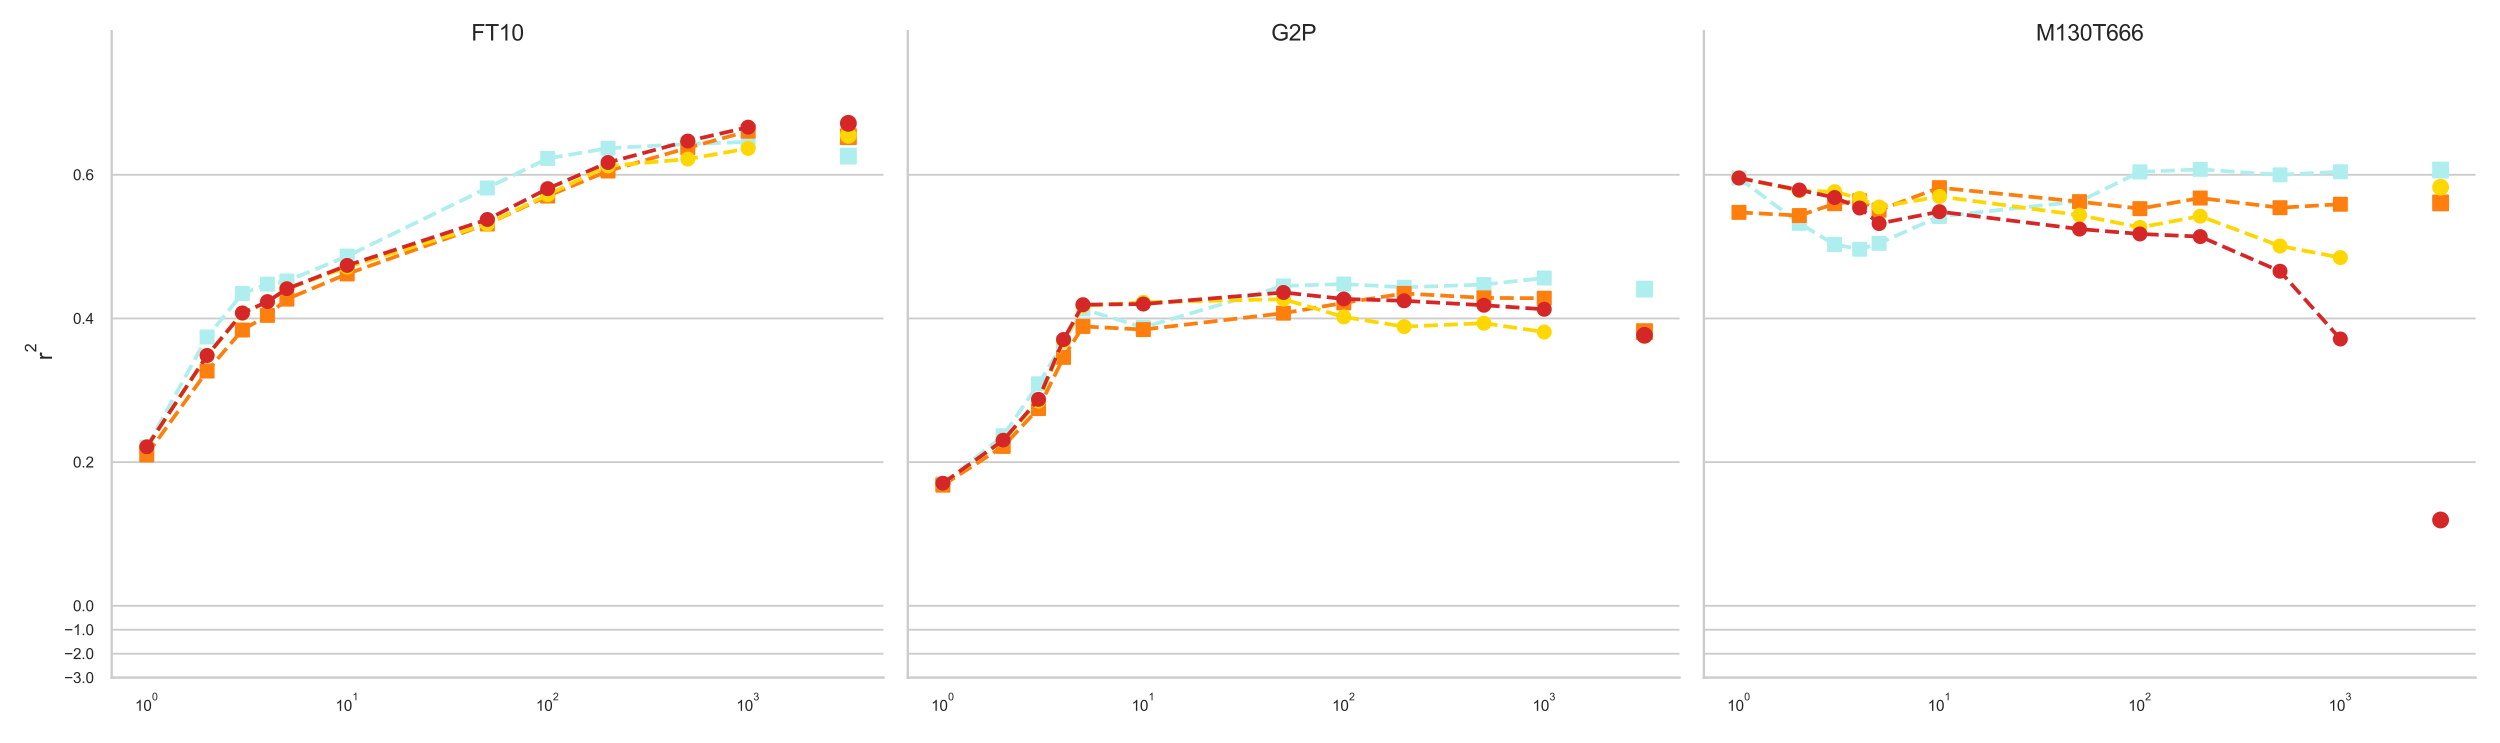 <?xml version="1.0" encoding="utf-8" standalone="no"?>
<!DOCTYPE svg PUBLIC "-//W3C//DTD SVG 1.1//EN"
  "http://www.w3.org/Graphics/SVG/1.1/DTD/svg11.dtd">
<svg xmlns:xlink="http://www.w3.org/1999/xlink" width="1332pt" height="396pt" viewBox="0 0 1332 396" xmlns="http://www.w3.org/2000/svg" version="1.1">
 <defs>
  <style type="text/css">*{stroke-linejoin: round; stroke-linecap: butt}</style>
 </defs>
 <g id="figure_1">
  <g id="patch_1">
   <path d="M 0 396 
L 1332 396 
L 1332 0 
L 0 0 
z
" style="fill: #ffffff"/>
  </g>
  <g id="axes_1">
   <g id="patch_2">
    <path d="M 59.501 361.053 
L 470.707 361.053 
L 470.707 16.6 
L 59.501 16.6 
z
" style="fill: #ffffff"/>
   </g>
   <g id="matplotlib.axis_1">
    <g id="xtick_1">
     <g id="text_1">
      <!-- $\mathdefault{10^{0}}$ -->
      <g style="fill: #262626" transform="translate(71.912 378.803) scale(0.08 -0.08)">
       <defs>
        <path id="ArialMT-31" d="M 2384 0 
L 1822 0 
L 1822 3584 
Q 1619 3391 1289 3197 
Q 959 3003 697 2906 
L 697 3450 
Q 1169 3672 1522 3987 
Q 1875 4303 2022 4600 
L 2384 4600 
L 2384 0 
z
" transform="scale(0.016)"/>
        <path id="ArialMT-30" d="M 266 2259 
Q 266 3072 433 3567 
Q 600 4063 929 4331 
Q 1259 4600 1759 4600 
Q 2128 4600 2406 4451 
Q 2684 4303 2865 4023 
Q 3047 3744 3150 3342 
Q 3253 2941 3253 2259 
Q 3253 1453 3087 958 
Q 2922 463 2592 192 
Q 2263 -78 1759 -78 
Q 1097 -78 719 397 
Q 266 969 266 2259 
z
M 844 2259 
Q 844 1131 1108 757 
Q 1372 384 1759 384 
Q 2147 384 2411 759 
Q 2675 1134 2675 2259 
Q 2675 3391 2411 3762 
Q 2147 4134 1753 4134 
Q 1366 4134 1134 3806 
Q 844 3388 844 2259 
z
" transform="scale(0.016)"/>
       </defs>
       <use xlink:href="#ArialMT-31" transform="translate(0 0.994)"/>
       <use xlink:href="#ArialMT-30" transform="translate(55.615 0.994)"/>
       <use xlink:href="#ArialMT-30" transform="translate(112.973 70.688) scale(0.7)"/>
      </g>
     </g>
    </g>
    <g id="xtick_2">
     <g id="text_2">
      <!-- $\mathdefault{10^{1}}$ -->
      <g style="fill: #262626" transform="translate(178.719 378.803) scale(0.08 -0.08)">
       <use xlink:href="#ArialMT-31" transform="translate(0 0.994)"/>
       <use xlink:href="#ArialMT-30" transform="translate(55.615 0.994)"/>
       <use xlink:href="#ArialMT-31" transform="translate(112.973 70.688) scale(0.7)"/>
      </g>
     </g>
    </g>
    <g id="xtick_3">
     <g id="text_3">
      <!-- $\mathdefault{10^{2}}$ -->
      <g style="fill: #262626" transform="translate(285.526 378.803) scale(0.08 -0.08)">
       <defs>
        <path id="ArialMT-32" d="M 3222 541 
L 3222 0 
L 194 0 
Q 188 203 259 391 
Q 375 700 629 1000 
Q 884 1300 1366 1694 
Q 2113 2306 2375 2664 
Q 2638 3022 2638 3341 
Q 2638 3675 2398 3904 
Q 2159 4134 1775 4134 
Q 1369 4134 1125 3890 
Q 881 3647 878 3216 
L 300 3275 
Q 359 3922 746 4261 
Q 1134 4600 1788 4600 
Q 2447 4600 2831 4234 
Q 3216 3869 3216 3328 
Q 3216 3053 3103 2787 
Q 2991 2522 2730 2228 
Q 2469 1934 1863 1422 
Q 1356 997 1212 845 
Q 1069 694 975 541 
L 3222 541 
z
" transform="scale(0.016)"/>
       </defs>
       <use xlink:href="#ArialMT-31" transform="translate(0 0.994)"/>
       <use xlink:href="#ArialMT-30" transform="translate(55.615 0.994)"/>
       <use xlink:href="#ArialMT-32" transform="translate(112.973 70.688) scale(0.7)"/>
      </g>
     </g>
    </g>
    <g id="xtick_4">
     <g id="text_4">
      <!-- $\mathdefault{10^{3}}$ -->
      <g style="fill: #262626" transform="translate(392.333 378.803) scale(0.08 -0.08)">
       <defs>
        <path id="ArialMT-33" d="M 269 1209 
L 831 1284 
Q 928 806 1161 595 
Q 1394 384 1728 384 
Q 2125 384 2398 659 
Q 2672 934 2672 1341 
Q 2672 1728 2419 1979 
Q 2166 2231 1775 2231 
Q 1616 2231 1378 2169 
L 1441 2663 
Q 1497 2656 1531 2656 
Q 1891 2656 2178 2843 
Q 2466 3031 2466 3422 
Q 2466 3731 2256 3934 
Q 2047 4138 1716 4138 
Q 1388 4138 1169 3931 
Q 950 3725 888 3313 
L 325 3413 
Q 428 3978 793 4289 
Q 1159 4600 1703 4600 
Q 2078 4600 2393 4439 
Q 2709 4278 2876 4000 
Q 3044 3722 3044 3409 
Q 3044 3113 2884 2869 
Q 2725 2625 2413 2481 
Q 2819 2388 3044 2092 
Q 3269 1797 3269 1353 
Q 3269 753 2831 336 
Q 2394 -81 1725 -81 
Q 1122 -81 723 278 
Q 325 638 269 1209 
z
" transform="scale(0.016)"/>
       </defs>
       <use xlink:href="#ArialMT-31" transform="translate(0 0.994)"/>
       <use xlink:href="#ArialMT-30" transform="translate(55.615 0.994)"/>
       <use xlink:href="#ArialMT-33" transform="translate(112.973 70.688) scale(0.7)"/>
      </g>
     </g>
    </g>
    <g id="xtick_5"/>
    <g id="xtick_6"/>
    <g id="xtick_7"/>
    <g id="xtick_8"/>
    <g id="xtick_9"/>
    <g id="xtick_10"/>
    <g id="xtick_11"/>
    <g id="xtick_12"/>
    <g id="xtick_13"/>
    <g id="xtick_14"/>
    <g id="xtick_15"/>
    <g id="xtick_16"/>
    <g id="xtick_17"/>
    <g id="xtick_18"/>
    <g id="xtick_19"/>
    <g id="xtick_20"/>
    <g id="xtick_21"/>
    <g id="xtick_22"/>
    <g id="xtick_23"/>
    <g id="xtick_24"/>
    <g id="xtick_25"/>
    <g id="xtick_26"/>
    <g id="xtick_27"/>
    <g id="xtick_28"/>
    <g id="xtick_29"/>
    <g id="xtick_30"/>
    <g id="xtick_31"/>
    <g id="xtick_32"/>
    <g id="xtick_33"/>
    <g id="xtick_34"/>
   </g>
   <g id="matplotlib.axis_2">
    <g id="ytick_1">
     <g id="line2d_1">
      <path d="M 59.501 361.053 
L 470.707 361.053 
" clip-path="url(#p02c027c8d3)" style="fill: none; stroke: #cccccc; stroke-linecap: round"/>
     </g>
     <g id="text_5">
      <!-- −3.0 -->
      <g style="fill: #262626" transform="translate(34.209 363.916) scale(0.08 -0.08)">
       <defs>
        <path id="ArialMT-2212" d="M 3381 1997 
L 356 1997 
L 356 2522 
L 3381 2522 
L 3381 1997 
z
" transform="scale(0.016)"/>
        <path id="ArialMT-2e" d="M 581 0 
L 581 641 
L 1222 641 
L 1222 0 
L 581 0 
z
" transform="scale(0.016)"/>
       </defs>
       <use xlink:href="#ArialMT-2212"/>
       <use xlink:href="#ArialMT-33" x="58.398"/>
       <use xlink:href="#ArialMT-2e" x="114.014"/>
       <use xlink:href="#ArialMT-30" x="141.797"/>
      </g>
     </g>
    </g>
    <g id="ytick_2">
     <g id="line2d_2">
      <path d="M 59.501 348.295 
L 470.707 348.295 
" clip-path="url(#p02c027c8d3)" style="fill: none; stroke: #cccccc; stroke-linecap: round"/>
     </g>
     <g id="text_6">
      <!-- −2.0 -->
      <g style="fill: #262626" transform="translate(34.209 351.158) scale(0.08 -0.08)">
       <use xlink:href="#ArialMT-2212"/>
       <use xlink:href="#ArialMT-32" x="58.398"/>
       <use xlink:href="#ArialMT-2e" x="114.014"/>
       <use xlink:href="#ArialMT-30" x="141.797"/>
      </g>
     </g>
    </g>
    <g id="ytick_3">
     <g id="line2d_3">
      <path d="M 59.501 335.538 
L 470.707 335.538 
" clip-path="url(#p02c027c8d3)" style="fill: none; stroke: #cccccc; stroke-linecap: round"/>
     </g>
     <g id="text_7">
      <!-- −1.0 -->
      <g style="fill: #262626" transform="translate(34.209 338.401) scale(0.08 -0.08)">
       <use xlink:href="#ArialMT-2212"/>
       <use xlink:href="#ArialMT-31" x="58.398"/>
       <use xlink:href="#ArialMT-2e" x="114.014"/>
       <use xlink:href="#ArialMT-30" x="141.797"/>
      </g>
     </g>
    </g>
    <g id="ytick_4">
     <g id="line2d_4">
      <path d="M 59.501 322.78 
L 470.707 322.78 
" clip-path="url(#p02c027c8d3)" style="fill: none; stroke: #cccccc; stroke-linecap: round"/>
     </g>
     <g id="text_8">
      <!-- 0.0 -->
      <g style="fill: #262626" transform="translate(38.881 325.643) scale(0.08 -0.08)">
       <use xlink:href="#ArialMT-30"/>
       <use xlink:href="#ArialMT-2e" x="55.615"/>
       <use xlink:href="#ArialMT-30" x="83.398"/>
      </g>
     </g>
    </g>
    <g id="ytick_5">
     <g id="line2d_5">
      <path d="M 59.501 246.235 
L 470.707 246.235 
" clip-path="url(#p02c027c8d3)" style="fill: none; stroke: #cccccc; stroke-linecap: round"/>
     </g>
     <g id="text_9">
      <!-- 0.2 -->
      <g style="fill: #262626" transform="translate(38.881 249.098) scale(0.08 -0.08)">
       <use xlink:href="#ArialMT-30"/>
       <use xlink:href="#ArialMT-2e" x="55.615"/>
       <use xlink:href="#ArialMT-32" x="83.398"/>
      </g>
     </g>
    </g>
    <g id="ytick_6">
     <g id="line2d_6">
      <path d="M 59.501 169.69 
L 470.707 169.69 
" clip-path="url(#p02c027c8d3)" style="fill: none; stroke: #cccccc; stroke-linecap: round"/>
     </g>
     <g id="text_10">
      <!-- 0.4 -->
      <g style="fill: #262626" transform="translate(38.881 172.553) scale(0.08 -0.08)">
       <defs>
        <path id="ArialMT-34" d="M 2069 0 
L 2069 1097 
L 81 1097 
L 81 1613 
L 2172 4581 
L 2631 4581 
L 2631 1613 
L 3250 1613 
L 3250 1097 
L 2631 1097 
L 2631 0 
L 2069 0 
z
M 2069 1613 
L 2069 3678 
L 634 1613 
L 2069 1613 
z
" transform="scale(0.016)"/>
       </defs>
       <use xlink:href="#ArialMT-30"/>
       <use xlink:href="#ArialMT-2e" x="55.615"/>
       <use xlink:href="#ArialMT-34" x="83.398"/>
      </g>
     </g>
    </g>
    <g id="ytick_7">
     <g id="line2d_7">
      <path d="M 59.501 93.145 
L 470.707 93.145 
" clip-path="url(#p02c027c8d3)" style="fill: none; stroke: #cccccc; stroke-linecap: round"/>
     </g>
     <g id="text_11">
      <!-- 0.6 -->
      <g style="fill: #262626" transform="translate(38.881 96.008) scale(0.08 -0.08)">
       <defs>
        <path id="ArialMT-36" d="M 3184 3459 
L 2625 3416 
Q 2550 3747 2413 3897 
Q 2184 4138 1850 4138 
Q 1581 4138 1378 3988 
Q 1113 3794 959 3422 
Q 806 3050 800 2363 
Q 1003 2672 1297 2822 
Q 1591 2972 1913 2972 
Q 2475 2972 2870 2558 
Q 3266 2144 3266 1488 
Q 3266 1056 3080 686 
Q 2894 316 2569 119 
Q 2244 -78 1831 -78 
Q 1128 -78 684 439 
Q 241 956 241 2144 
Q 241 3472 731 4075 
Q 1159 4600 1884 4600 
Q 2425 4600 2770 4297 
Q 3116 3994 3184 3459 
z
M 888 1484 
Q 888 1194 1011 928 
Q 1134 663 1356 523 
Q 1578 384 1822 384 
Q 2178 384 2434 671 
Q 2691 959 2691 1453 
Q 2691 1928 2437 2201 
Q 2184 2475 1800 2475 
Q 1419 2475 1153 2201 
Q 888 1928 888 1484 
z
" transform="scale(0.016)"/>
       </defs>
       <use xlink:href="#ArialMT-30"/>
       <use xlink:href="#ArialMT-2e" x="55.615"/>
       <use xlink:href="#ArialMT-36" x="83.398"/>
      </g>
     </g>
    </g>
    <g id="text_12">
     <!--  $\mathregular{r^{2}}$ -->
     <g style="fill: #262626" transform="translate(27.824 195.246) rotate(-90) scale(0.12 -0.12)">
      <defs>
       <path id="ArialMT-20" transform="scale(0.016)"/>
       <path id="ArialMT-72" d="M 416 0 
L 416 3319 
L 922 3319 
L 922 2816 
Q 1116 3169 1280 3281 
Q 1444 3394 1641 3394 
Q 1925 3394 2219 3213 
L 2025 2691 
Q 1819 2813 1613 2813 
Q 1428 2813 1281 2702 
Q 1134 2591 1072 2394 
Q 978 2094 978 1738 
L 978 0 
L 416 0 
z
" transform="scale(0.016)"/>
      </defs>
      <use xlink:href="#ArialMT-20" transform="translate(0 0.994)"/>
      <use xlink:href="#ArialMT-72" transform="translate(27.783 0.994)"/>
      <use xlink:href="#ArialMT-32" transform="translate(62.826 70.688) scale(0.7)"/>
     </g>
    </g>
   </g>
   <g id="patch_3">
    <path d="M 59.501 361.053 
L 59.501 16.6 
" style="fill: none; stroke: #cccccc; stroke-width: 1.25; stroke-linejoin: miter; stroke-linecap: square"/>
   </g>
   <g id="patch_4">
    <path d="M 59.501 361.053 
L 470.707 361.053 
" style="fill: none; stroke: #cccccc; stroke-width: 1.25; stroke-linejoin: miter; stroke-linecap: square"/>
   </g>
   <g id="text_13">
    <!-- FT10 -->
    <g style="fill: #262626" transform="translate(251.102 21.6) scale(0.12 -0.12)">
     <defs>
      <path id="ArialMT-46" d="M 525 0 
L 525 4581 
L 3616 4581 
L 3616 4041 
L 1131 4041 
L 1131 2622 
L 3281 2622 
L 3281 2081 
L 1131 2081 
L 1131 0 
L 525 0 
z
" transform="scale(0.016)"/>
      <path id="ArialMT-54" d="M 1659 0 
L 1659 4041 
L 150 4041 
L 150 4581 
L 3781 4581 
L 3781 4041 
L 2266 4041 
L 2266 0 
L 1659 0 
z
" transform="scale(0.016)"/>
     </defs>
     <use xlink:href="#ArialMT-46"/>
     <use xlink:href="#ArialMT-54" x="61.084"/>
     <use xlink:href="#ArialMT-31" x="122.168"/>
     <use xlink:href="#ArialMT-30" x="177.783"/>
    </g>
   </g>
   <g id="line2d_8">
    <path d="M 452.016 83.193 
" clip-path="url(#p02c027c8d3)" style="fill: none; stroke-dasharray: 5.55,2.4; stroke-dashoffset: 0; stroke: #afeeee; stroke-width: 1.5"/>
    <defs>
     <path id="m69b8cddd29" d="M -4 4 
L 4 4 
L 4 -4 
L -4 -4 
z
" style="stroke: #afeeee; stroke-linejoin: miter"/>
    </defs>
    <g clip-path="url(#p02c027c8d3)">
     <use xlink:href="#m69b8cddd29" x="452.016" y="83.193" style="fill: #afeeee; stroke: #afeeee; stroke-linejoin: miter"/>
    </g>
   </g>
   <g id="line2d_9">
    <path d="M 78.192 238.178 
L 110.344 179.543 
L 129.152 156.378 
L 142.497 151.413 
L 152.847 149.736 
L 184.999 136.459 
L 259.654 100.146 
L 291.806 84.421 
L 323.958 78.966 
L 366.461 76.71 
L 398.613 75.602 
" clip-path="url(#p02c027c8d3)" style="fill: none; stroke-dasharray: 7.4,3.2; stroke-dashoffset: 0; stroke: #afeeee; stroke-width: 2"/>
    <defs>
     <path id="mf228b3ba5b" d="M -3.5 3.5 
L 3.5 3.5 
L 3.5 -3.5 
L -3.5 -3.5 
z
" style="stroke: #afeeee; stroke-linejoin: miter"/>
    </defs>
    <g clip-path="url(#p02c027c8d3)">
     <use xlink:href="#mf228b3ba5b" x="78.192" y="238.178" style="fill: #afeeee; stroke: #afeeee; stroke-linejoin: miter"/>
     <use xlink:href="#mf228b3ba5b" x="110.344" y="179.543" style="fill: #afeeee; stroke: #afeeee; stroke-linejoin: miter"/>
     <use xlink:href="#mf228b3ba5b" x="129.152" y="156.378" style="fill: #afeeee; stroke: #afeeee; stroke-linejoin: miter"/>
     <use xlink:href="#mf228b3ba5b" x="142.497" y="151.413" style="fill: #afeeee; stroke: #afeeee; stroke-linejoin: miter"/>
     <use xlink:href="#mf228b3ba5b" x="152.847" y="149.736" style="fill: #afeeee; stroke: #afeeee; stroke-linejoin: miter"/>
     <use xlink:href="#mf228b3ba5b" x="184.999" y="136.459" style="fill: #afeeee; stroke: #afeeee; stroke-linejoin: miter"/>
     <use xlink:href="#mf228b3ba5b" x="259.654" y="100.146" style="fill: #afeeee; stroke: #afeeee; stroke-linejoin: miter"/>
     <use xlink:href="#mf228b3ba5b" x="291.806" y="84.421" style="fill: #afeeee; stroke: #afeeee; stroke-linejoin: miter"/>
     <use xlink:href="#mf228b3ba5b" x="323.958" y="78.966" style="fill: #afeeee; stroke: #afeeee; stroke-linejoin: miter"/>
     <use xlink:href="#mf228b3ba5b" x="366.461" y="76.71" style="fill: #afeeee; stroke: #afeeee; stroke-linejoin: miter"/>
     <use xlink:href="#mf228b3ba5b" x="398.613" y="75.602" style="fill: #afeeee; stroke: #afeeee; stroke-linejoin: miter"/>
    </g>
   </g>
   <g id="line2d_10">
    <path d="M 452.016 72.802 
" clip-path="url(#p02c027c8d3)" style="fill: none; stroke-dasharray: 5.55,2.4; stroke-dashoffset: 0; stroke: #ff7f0e; stroke-width: 1.5"/>
    <defs>
     <path id="m6f16a4abe1" d="M -4 4 
L 4 4 
L 4 -4 
L -4 -4 
z
" style="stroke: #ff7f0e; stroke-linejoin: miter"/>
    </defs>
    <g clip-path="url(#p02c027c8d3)">
     <use xlink:href="#m6f16a4abe1" x="452.016" y="72.802" style="fill: #ff7f0e; stroke: #ff7f0e; stroke-linejoin: miter"/>
    </g>
   </g>
   <g id="line2d_11">
    <path d="M 78.192 242.353 
L 110.344 197.668 
L 129.152 175.84 
L 142.497 168.036 
L 152.847 159.365 
L 184.999 145.927 
L 259.654 119.323 
L 291.806 104.457 
L 323.958 91.122 
L 366.461 78.759 
L 398.613 69.9 
" clip-path="url(#p02c027c8d3)" style="fill: none; stroke-dasharray: 7.4,3.2; stroke-dashoffset: 0; stroke: #ff7f0e; stroke-width: 2"/>
    <defs>
     <path id="m45504491fe" d="M -3.5 3.5 
L 3.5 3.5 
L 3.5 -3.5 
L -3.5 -3.5 
z
" style="stroke: #ff7f0e; stroke-linejoin: miter"/>
    </defs>
    <g clip-path="url(#p02c027c8d3)">
     <use xlink:href="#m45504491fe" x="78.192" y="242.353" style="fill: #ff7f0e; stroke: #ff7f0e; stroke-linejoin: miter"/>
     <use xlink:href="#m45504491fe" x="110.344" y="197.668" style="fill: #ff7f0e; stroke: #ff7f0e; stroke-linejoin: miter"/>
     <use xlink:href="#m45504491fe" x="129.152" y="175.84" style="fill: #ff7f0e; stroke: #ff7f0e; stroke-linejoin: miter"/>
     <use xlink:href="#m45504491fe" x="142.497" y="168.036" style="fill: #ff7f0e; stroke: #ff7f0e; stroke-linejoin: miter"/>
     <use xlink:href="#m45504491fe" x="152.847" y="159.365" style="fill: #ff7f0e; stroke: #ff7f0e; stroke-linejoin: miter"/>
     <use xlink:href="#m45504491fe" x="184.999" y="145.927" style="fill: #ff7f0e; stroke: #ff7f0e; stroke-linejoin: miter"/>
     <use xlink:href="#m45504491fe" x="259.654" y="119.323" style="fill: #ff7f0e; stroke: #ff7f0e; stroke-linejoin: miter"/>
     <use xlink:href="#m45504491fe" x="291.806" y="104.457" style="fill: #ff7f0e; stroke: #ff7f0e; stroke-linejoin: miter"/>
     <use xlink:href="#m45504491fe" x="323.958" y="91.122" style="fill: #ff7f0e; stroke: #ff7f0e; stroke-linejoin: miter"/>
     <use xlink:href="#m45504491fe" x="366.461" y="78.759" style="fill: #ff7f0e; stroke: #ff7f0e; stroke-linejoin: miter"/>
     <use xlink:href="#m45504491fe" x="398.613" y="69.9" style="fill: #ff7f0e; stroke: #ff7f0e; stroke-linejoin: miter"/>
    </g>
   </g>
   <g id="line2d_12">
    <path d="M 452.016 72.098 
" clip-path="url(#p02c027c8d3)" style="fill: none; stroke-dasharray: 5.55,2.4; stroke-dashoffset: 0; stroke: #ffd700; stroke-width: 1.5"/>
    <defs>
     <path id="m5eaef5af48" d="M 0 4 
C 1.061 4 2.078 3.579 2.828 2.828 
C 3.579 2.078 4 1.061 4 0 
C 4 -1.061 3.579 -2.078 2.828 -2.828 
C 2.078 -3.579 1.061 -4 0 -4 
C -1.061 -4 -2.078 -3.579 -2.828 -2.828 
C -3.579 -2.078 -4 -1.061 -4 0 
C -4 1.061 -3.579 2.078 -2.828 2.828 
C -2.078 3.579 -1.061 4 0 4 
z
" style="stroke: #ffd700"/>
    </defs>
    <g clip-path="url(#p02c027c8d3)">
     <use xlink:href="#m5eaef5af48" x="452.016" y="72.098" style="fill: #ffd700; stroke: #ffd700"/>
    </g>
   </g>
   <g id="line2d_13">
    <path d="M 78.192 238.126 
L 110.344 189.437 
L 129.152 166.824 
L 142.497 160.813 
L 152.847 153.941 
L 184.999 142.295 
L 259.654 119.385 
L 291.806 103.757 
L 323.958 88.405 
L 366.461 84.753 
L 398.613 79.085 
" clip-path="url(#p02c027c8d3)" style="fill: none; stroke-dasharray: 7.4,3.2; stroke-dashoffset: 0; stroke: #ffd700; stroke-width: 2"/>
    <defs>
     <path id="mc4e6c4d9e7" d="M 0 3.5 
C 0.928 3.5 1.819 3.131 2.475 2.475 
C 3.131 1.819 3.5 0.928 3.5 0 
C 3.5 -0.928 3.131 -1.819 2.475 -2.475 
C 1.819 -3.131 0.928 -3.5 0 -3.5 
C -0.928 -3.5 -1.819 -3.131 -2.475 -2.475 
C -3.131 -1.819 -3.5 -0.928 -3.5 0 
C -3.5 0.928 -3.131 1.819 -2.475 2.475 
C -1.819 3.131 -0.928 3.5 0 3.5 
z
" style="stroke: #ffd700"/>
    </defs>
    <g clip-path="url(#p02c027c8d3)">
     <use xlink:href="#mc4e6c4d9e7" x="78.192" y="238.126" style="fill: #ffd700; stroke: #ffd700"/>
     <use xlink:href="#mc4e6c4d9e7" x="110.344" y="189.437" style="fill: #ffd700; stroke: #ffd700"/>
     <use xlink:href="#mc4e6c4d9e7" x="129.152" y="166.824" style="fill: #ffd700; stroke: #ffd700"/>
     <use xlink:href="#mc4e6c4d9e7" x="142.497" y="160.813" style="fill: #ffd700; stroke: #ffd700"/>
     <use xlink:href="#mc4e6c4d9e7" x="152.847" y="153.941" style="fill: #ffd700; stroke: #ffd700"/>
     <use xlink:href="#mc4e6c4d9e7" x="184.999" y="142.295" style="fill: #ffd700; stroke: #ffd700"/>
     <use xlink:href="#mc4e6c4d9e7" x="259.654" y="119.385" style="fill: #ffd700; stroke: #ffd700"/>
     <use xlink:href="#mc4e6c4d9e7" x="291.806" y="103.757" style="fill: #ffd700; stroke: #ffd700"/>
     <use xlink:href="#mc4e6c4d9e7" x="323.958" y="88.405" style="fill: #ffd700; stroke: #ffd700"/>
     <use xlink:href="#mc4e6c4d9e7" x="366.461" y="84.753" style="fill: #ffd700; stroke: #ffd700"/>
     <use xlink:href="#mc4e6c4d9e7" x="398.613" y="79.085" style="fill: #ffd700; stroke: #ffd700"/>
    </g>
   </g>
   <g id="line2d_14">
    <path d="M 452.016 65.717 
" clip-path="url(#p02c027c8d3)" style="fill: none; stroke-dasharray: 5.55,2.4; stroke-dashoffset: 0; stroke: #d62728; stroke-width: 1.5"/>
    <defs>
     <path id="m55ef5229a3" d="M 0 4 
C 1.061 4 2.078 3.579 2.828 2.828 
C 3.579 2.078 4 1.061 4 0 
C 4 -1.061 3.579 -2.078 2.828 -2.828 
C 2.078 -3.579 1.061 -4 0 -4 
C -1.061 -4 -2.078 -3.579 -2.828 -2.828 
C -3.579 -2.078 -4 -1.061 -4 0 
C -4 1.061 -3.579 2.078 -2.828 2.828 
C -2.078 3.579 -1.061 4 0 4 
z
" style="stroke: #d62728"/>
    </defs>
    <g clip-path="url(#p02c027c8d3)">
     <use xlink:href="#m55ef5229a3" x="452.016" y="65.717" style="fill: #d62728; stroke: #d62728"/>
    </g>
   </g>
   <g id="line2d_15">
    <path d="M 78.192 238.096 
L 110.344 189.406 
L 129.152 166.768 
L 142.497 160.718 
L 152.847 153.858 
L 184.999 141.42 
L 259.654 116.941 
L 291.806 100.504 
L 323.958 86.584 
L 366.461 75.152 
L 398.613 67.746 
" clip-path="url(#p02c027c8d3)" style="fill: none; stroke-dasharray: 7.4,3.2; stroke-dashoffset: 0; stroke: #d62728; stroke-width: 2"/>
    <defs>
     <path id="m5f52c2aa3a" d="M 0 3.5 
C 0.928 3.5 1.819 3.131 2.475 2.475 
C 3.131 1.819 3.5 0.928 3.5 0 
C 3.5 -0.928 3.131 -1.819 2.475 -2.475 
C 1.819 -3.131 0.928 -3.5 0 -3.5 
C -0.928 -3.5 -1.819 -3.131 -2.475 -2.475 
C -3.131 -1.819 -3.5 -0.928 -3.5 0 
C -3.5 0.928 -3.131 1.819 -2.475 2.475 
C -1.819 3.131 -0.928 3.5 0 3.5 
z
" style="stroke: #d62728"/>
    </defs>
    <g clip-path="url(#p02c027c8d3)">
     <use xlink:href="#m5f52c2aa3a" x="78.192" y="238.096" style="fill: #d62728; stroke: #d62728"/>
     <use xlink:href="#m5f52c2aa3a" x="110.344" y="189.406" style="fill: #d62728; stroke: #d62728"/>
     <use xlink:href="#m5f52c2aa3a" x="129.152" y="166.768" style="fill: #d62728; stroke: #d62728"/>
     <use xlink:href="#m5f52c2aa3a" x="142.497" y="160.718" style="fill: #d62728; stroke: #d62728"/>
     <use xlink:href="#m5f52c2aa3a" x="152.847" y="153.858" style="fill: #d62728; stroke: #d62728"/>
     <use xlink:href="#m5f52c2aa3a" x="184.999" y="141.42" style="fill: #d62728; stroke: #d62728"/>
     <use xlink:href="#m5f52c2aa3a" x="259.654" y="116.941" style="fill: #d62728; stroke: #d62728"/>
     <use xlink:href="#m5f52c2aa3a" x="291.806" y="100.504" style="fill: #d62728; stroke: #d62728"/>
     <use xlink:href="#m5f52c2aa3a" x="323.958" y="86.584" style="fill: #d62728; stroke: #d62728"/>
     <use xlink:href="#m5f52c2aa3a" x="366.461" y="75.152" style="fill: #d62728; stroke: #d62728"/>
     <use xlink:href="#m5f52c2aa3a" x="398.613" y="67.746" style="fill: #d62728; stroke: #d62728"/>
    </g>
   </g>
  </g>
  <g id="axes_2">
   <g id="patch_5">
    <path d="M 483.668 361.053 
L 894.874 361.053 
L 894.874 16.6 
L 483.668 16.6 
z
" style="fill: #ffffff"/>
   </g>
   <g id="matplotlib.axis_3">
    <g id="xtick_35">
     <g id="text_14">
      <!-- $\mathdefault{10^{0}}$ -->
      <g style="fill: #262626" transform="translate(496.079 378.803) scale(0.08 -0.08)">
       <use xlink:href="#ArialMT-31" transform="translate(0 0.994)"/>
       <use xlink:href="#ArialMT-30" transform="translate(55.615 0.994)"/>
       <use xlink:href="#ArialMT-30" transform="translate(112.973 70.688) scale(0.7)"/>
      </g>
     </g>
    </g>
    <g id="xtick_36">
     <g id="text_15">
      <!-- $\mathdefault{10^{1}}$ -->
      <g style="fill: #262626" transform="translate(602.886 378.803) scale(0.08 -0.08)">
       <use xlink:href="#ArialMT-31" transform="translate(0 0.994)"/>
       <use xlink:href="#ArialMT-30" transform="translate(55.615 0.994)"/>
       <use xlink:href="#ArialMT-31" transform="translate(112.973 70.688) scale(0.7)"/>
      </g>
     </g>
    </g>
    <g id="xtick_37">
     <g id="text_16">
      <!-- $\mathdefault{10^{2}}$ -->
      <g style="fill: #262626" transform="translate(709.692 378.803) scale(0.08 -0.08)">
       <use xlink:href="#ArialMT-31" transform="translate(0 0.994)"/>
       <use xlink:href="#ArialMT-30" transform="translate(55.615 0.994)"/>
       <use xlink:href="#ArialMT-32" transform="translate(112.973 70.688) scale(0.7)"/>
      </g>
     </g>
    </g>
    <g id="xtick_38">
     <g id="text_17">
      <!-- $\mathdefault{10^{3}}$ -->
      <g style="fill: #262626" transform="translate(816.499 378.803) scale(0.08 -0.08)">
       <use xlink:href="#ArialMT-31" transform="translate(0 0.994)"/>
       <use xlink:href="#ArialMT-30" transform="translate(55.615 0.994)"/>
       <use xlink:href="#ArialMT-33" transform="translate(112.973 70.688) scale(0.7)"/>
      </g>
     </g>
    </g>
    <g id="xtick_39"/>
    <g id="xtick_40"/>
    <g id="xtick_41"/>
    <g id="xtick_42"/>
    <g id="xtick_43"/>
    <g id="xtick_44"/>
    <g id="xtick_45"/>
    <g id="xtick_46"/>
    <g id="xtick_47"/>
    <g id="xtick_48"/>
    <g id="xtick_49"/>
    <g id="xtick_50"/>
    <g id="xtick_51"/>
    <g id="xtick_52"/>
    <g id="xtick_53"/>
    <g id="xtick_54"/>
    <g id="xtick_55"/>
    <g id="xtick_56"/>
    <g id="xtick_57"/>
    <g id="xtick_58"/>
    <g id="xtick_59"/>
    <g id="xtick_60"/>
    <g id="xtick_61"/>
    <g id="xtick_62"/>
    <g id="xtick_63"/>
    <g id="xtick_64"/>
    <g id="xtick_65"/>
    <g id="xtick_66"/>
    <g id="xtick_67"/>
    <g id="xtick_68"/>
   </g>
   <g id="matplotlib.axis_4">
    <g id="ytick_8">
     <g id="line2d_16">
      <path d="M 483.668 361.053 
L 894.874 361.053 
" clip-path="url(#p55be3051b9)" style="fill: none; stroke: #cccccc; stroke-linecap: round"/>
     </g>
    </g>
    <g id="ytick_9">
     <g id="line2d_17">
      <path d="M 483.668 348.295 
L 894.874 348.295 
" clip-path="url(#p55be3051b9)" style="fill: none; stroke: #cccccc; stroke-linecap: round"/>
     </g>
    </g>
    <g id="ytick_10">
     <g id="line2d_18">
      <path d="M 483.668 335.538 
L 894.874 335.538 
" clip-path="url(#p55be3051b9)" style="fill: none; stroke: #cccccc; stroke-linecap: round"/>
     </g>
    </g>
    <g id="ytick_11">
     <g id="line2d_19">
      <path d="M 483.668 322.78 
L 894.874 322.78 
" clip-path="url(#p55be3051b9)" style="fill: none; stroke: #cccccc; stroke-linecap: round"/>
     </g>
    </g>
    <g id="ytick_12">
     <g id="line2d_20">
      <path d="M 483.668 246.235 
L 894.874 246.235 
" clip-path="url(#p55be3051b9)" style="fill: none; stroke: #cccccc; stroke-linecap: round"/>
     </g>
    </g>
    <g id="ytick_13">
     <g id="line2d_21">
      <path d="M 483.668 169.69 
L 894.874 169.69 
" clip-path="url(#p55be3051b9)" style="fill: none; stroke: #cccccc; stroke-linecap: round"/>
     </g>
    </g>
    <g id="ytick_14">
     <g id="line2d_22">
      <path d="M 483.668 93.145 
L 894.874 93.145 
" clip-path="url(#p55be3051b9)" style="fill: none; stroke: #cccccc; stroke-linecap: round"/>
     </g>
    </g>
   </g>
   <g id="patch_6">
    <path d="M 483.668 361.053 
L 483.668 16.6 
" style="fill: none; stroke: #cccccc; stroke-width: 1.25; stroke-linejoin: miter; stroke-linecap: square"/>
   </g>
   <g id="patch_7">
    <path d="M 483.668 361.053 
L 894.874 361.053 
" style="fill: none; stroke: #cccccc; stroke-width: 1.25; stroke-linejoin: miter; stroke-linecap: square"/>
   </g>
   <g id="text_18">
    <!-- G2P -->
    <g style="fill: #262626" transform="translate(677.265 21.6) scale(0.12 -0.12)">
     <defs>
      <path id="ArialMT-47" d="M 2638 1797 
L 2638 2334 
L 4578 2338 
L 4578 638 
Q 4131 281 3656 101 
Q 3181 -78 2681 -78 
Q 2006 -78 1454 211 
Q 903 500 622 1047 
Q 341 1594 341 2269 
Q 341 2938 620 3517 
Q 900 4097 1425 4378 
Q 1950 4659 2634 4659 
Q 3131 4659 3532 4498 
Q 3934 4338 4162 4050 
Q 4391 3763 4509 3300 
L 3963 3150 
Q 3859 3500 3706 3700 
Q 3553 3900 3268 4020 
Q 2984 4141 2638 4141 
Q 2222 4141 1919 4014 
Q 1616 3888 1430 3681 
Q 1244 3475 1141 3228 
Q 966 2803 966 2306 
Q 966 1694 1177 1281 
Q 1388 869 1791 669 
Q 2194 469 2647 469 
Q 3041 469 3416 620 
Q 3791 772 3984 944 
L 3984 1797 
L 2638 1797 
z
" transform="scale(0.016)"/>
      <path id="ArialMT-50" d="M 494 0 
L 494 4581 
L 2222 4581 
Q 2678 4581 2919 4538 
Q 3256 4481 3484 4323 
Q 3713 4166 3852 3881 
Q 3991 3597 3991 3256 
Q 3991 2672 3619 2267 
Q 3247 1863 2275 1863 
L 1100 1863 
L 1100 0 
L 494 0 
z
M 1100 2403 
L 2284 2403 
Q 2872 2403 3119 2622 
Q 3366 2841 3366 3238 
Q 3366 3525 3220 3729 
Q 3075 3934 2838 4000 
Q 2684 4041 2272 4041 
L 1100 4041 
L 1100 2403 
z
" transform="scale(0.016)"/>
     </defs>
     <use xlink:href="#ArialMT-47"/>
     <use xlink:href="#ArialMT-32" x="77.783"/>
     <use xlink:href="#ArialMT-50" x="133.398"/>
    </g>
   </g>
   <g id="line2d_23">
    <path d="M 876.183 154.034 
" clip-path="url(#p55be3051b9)" style="fill: none; stroke-dasharray: 5.55,2.4; stroke-dashoffset: 0; stroke: #afeeee; stroke-width: 1.5"/>
    <g clip-path="url(#p55be3051b9)">
     <use xlink:href="#m69b8cddd29" x="876.183" y="154.034" style="fill: #afeeee; stroke: #afeeee; stroke-linejoin: miter"/>
    </g>
   </g>
   <g id="line2d_24">
    <path d="M 502.359 257.707 
L 534.511 232.173 
L 553.318 204.516 
L 566.663 182.646 
L 577.013 164.625 
L 609.166 174.422 
L 683.82 152.352 
L 715.972 151.326 
L 748.124 153.059 
L 790.627 151.621 
L 822.779 148.136 
" clip-path="url(#p55be3051b9)" style="fill: none; stroke-dasharray: 7.4,3.2; stroke-dashoffset: 0; stroke: #afeeee; stroke-width: 2"/>
    <g clip-path="url(#p55be3051b9)">
     <use xlink:href="#mf228b3ba5b" x="502.359" y="257.707" style="fill: #afeeee; stroke: #afeeee; stroke-linejoin: miter"/>
     <use xlink:href="#mf228b3ba5b" x="534.511" y="232.173" style="fill: #afeeee; stroke: #afeeee; stroke-linejoin: miter"/>
     <use xlink:href="#mf228b3ba5b" x="553.318" y="204.516" style="fill: #afeeee; stroke: #afeeee; stroke-linejoin: miter"/>
     <use xlink:href="#mf228b3ba5b" x="566.663" y="182.646" style="fill: #afeeee; stroke: #afeeee; stroke-linejoin: miter"/>
     <use xlink:href="#mf228b3ba5b" x="577.013" y="164.625" style="fill: #afeeee; stroke: #afeeee; stroke-linejoin: miter"/>
     <use xlink:href="#mf228b3ba5b" x="609.166" y="174.422" style="fill: #afeeee; stroke: #afeeee; stroke-linejoin: miter"/>
     <use xlink:href="#mf228b3ba5b" x="683.82" y="152.352" style="fill: #afeeee; stroke: #afeeee; stroke-linejoin: miter"/>
     <use xlink:href="#mf228b3ba5b" x="715.972" y="151.326" style="fill: #afeeee; stroke: #afeeee; stroke-linejoin: miter"/>
     <use xlink:href="#mf228b3ba5b" x="748.124" y="153.059" style="fill: #afeeee; stroke: #afeeee; stroke-linejoin: miter"/>
     <use xlink:href="#mf228b3ba5b" x="790.627" y="151.621" style="fill: #afeeee; stroke: #afeeee; stroke-linejoin: miter"/>
     <use xlink:href="#mf228b3ba5b" x="822.779" y="148.136" style="fill: #afeeee; stroke: #afeeee; stroke-linejoin: miter"/>
    </g>
   </g>
   <g id="line2d_25">
    <path d="M 876.183 176.683 
" clip-path="url(#p55be3051b9)" style="fill: none; stroke-dasharray: 5.55,2.4; stroke-dashoffset: 0; stroke: #ff7f0e; stroke-width: 1.5"/>
    <g clip-path="url(#p55be3051b9)">
     <use xlink:href="#m6f16a4abe1" x="876.183" y="176.683" style="fill: #ff7f0e; stroke: #ff7f0e; stroke-linejoin: miter"/>
    </g>
   </g>
   <g id="line2d_26">
    <path d="M 502.359 258.48 
L 534.511 237.841 
L 553.318 217.683 
L 566.663 190.413 
L 577.013 173.914 
L 609.166 175.583 
L 683.82 166.87 
L 715.972 161.382 
L 748.124 156.361 
L 790.627 158.716 
L 822.779 158.902 
" clip-path="url(#p55be3051b9)" style="fill: none; stroke-dasharray: 7.4,3.2; stroke-dashoffset: 0; stroke: #ff7f0e; stroke-width: 2"/>
    <g clip-path="url(#p55be3051b9)">
     <use xlink:href="#m45504491fe" x="502.359" y="258.48" style="fill: #ff7f0e; stroke: #ff7f0e; stroke-linejoin: miter"/>
     <use xlink:href="#m45504491fe" x="534.511" y="237.841" style="fill: #ff7f0e; stroke: #ff7f0e; stroke-linejoin: miter"/>
     <use xlink:href="#m45504491fe" x="553.318" y="217.683" style="fill: #ff7f0e; stroke: #ff7f0e; stroke-linejoin: miter"/>
     <use xlink:href="#m45504491fe" x="566.663" y="190.413" style="fill: #ff7f0e; stroke: #ff7f0e; stroke-linejoin: miter"/>
     <use xlink:href="#m45504491fe" x="577.013" y="173.914" style="fill: #ff7f0e; stroke: #ff7f0e; stroke-linejoin: miter"/>
     <use xlink:href="#m45504491fe" x="609.166" y="175.583" style="fill: #ff7f0e; stroke: #ff7f0e; stroke-linejoin: miter"/>
     <use xlink:href="#m45504491fe" x="683.82" y="166.87" style="fill: #ff7f0e; stroke: #ff7f0e; stroke-linejoin: miter"/>
     <use xlink:href="#m45504491fe" x="715.972" y="161.382" style="fill: #ff7f0e; stroke: #ff7f0e; stroke-linejoin: miter"/>
     <use xlink:href="#m45504491fe" x="748.124" y="156.361" style="fill: #ff7f0e; stroke: #ff7f0e; stroke-linejoin: miter"/>
     <use xlink:href="#m45504491fe" x="790.627" y="158.716" style="fill: #ff7f0e; stroke: #ff7f0e; stroke-linejoin: miter"/>
     <use xlink:href="#m45504491fe" x="822.779" y="158.902" style="fill: #ff7f0e; stroke: #ff7f0e; stroke-linejoin: miter"/>
    </g>
   </g>
   <g id="line2d_27">
    <path d="M 876.183 178.586 
" clip-path="url(#p55be3051b9)" style="fill: none; stroke-dasharray: 5.55,2.4; stroke-dashoffset: 0; stroke: #ffd700; stroke-width: 1.5"/>
    <g clip-path="url(#p55be3051b9)">
     <use xlink:href="#m5eaef5af48" x="876.183" y="178.586" style="fill: #ffd700; stroke: #ffd700"/>
    </g>
   </g>
   <g id="line2d_28">
    <path d="M 502.359 257.65 
L 534.511 234.746 
L 553.318 213.673 
L 566.663 181.678 
L 577.013 162.902 
L 609.166 161.1 
L 683.82 159.389 
L 715.972 168.848 
L 748.124 174.026 
L 790.627 172.204 
L 822.779 176.895 
" clip-path="url(#p55be3051b9)" style="fill: none; stroke-dasharray: 7.4,3.2; stroke-dashoffset: 0; stroke: #ffd700; stroke-width: 2"/>
    <g clip-path="url(#p55be3051b9)">
     <use xlink:href="#mc4e6c4d9e7" x="502.359" y="257.65" style="fill: #ffd700; stroke: #ffd700"/>
     <use xlink:href="#mc4e6c4d9e7" x="534.511" y="234.746" style="fill: #ffd700; stroke: #ffd700"/>
     <use xlink:href="#mc4e6c4d9e7" x="553.318" y="213.673" style="fill: #ffd700; stroke: #ffd700"/>
     <use xlink:href="#mc4e6c4d9e7" x="566.663" y="181.678" style="fill: #ffd700; stroke: #ffd700"/>
     <use xlink:href="#mc4e6c4d9e7" x="577.013" y="162.902" style="fill: #ffd700; stroke: #ffd700"/>
     <use xlink:href="#mc4e6c4d9e7" x="609.166" y="161.1" style="fill: #ffd700; stroke: #ffd700"/>
     <use xlink:href="#mc4e6c4d9e7" x="683.82" y="159.389" style="fill: #ffd700; stroke: #ffd700"/>
     <use xlink:href="#mc4e6c4d9e7" x="715.972" y="168.848" style="fill: #ffd700; stroke: #ffd700"/>
     <use xlink:href="#mc4e6c4d9e7" x="748.124" y="174.026" style="fill: #ffd700; stroke: #ffd700"/>
     <use xlink:href="#mc4e6c4d9e7" x="790.627" y="172.204" style="fill: #ffd700; stroke: #ffd700"/>
     <use xlink:href="#mc4e6c4d9e7" x="822.779" y="176.895" style="fill: #ffd700; stroke: #ffd700"/>
    </g>
   </g>
   <g id="line2d_29">
    <path d="M 876.183 178.596 
" clip-path="url(#p55be3051b9)" style="fill: none; stroke-dasharray: 5.55,2.4; stroke-dashoffset: 0; stroke: #d62728; stroke-width: 1.5"/>
    <g clip-path="url(#p55be3051b9)">
     <use xlink:href="#m55ef5229a3" x="876.183" y="178.596" style="fill: #d62728; stroke: #d62728"/>
    </g>
   </g>
   <g id="line2d_30">
    <path d="M 502.359 257.506 
L 534.511 234.57 
L 553.318 212.775 
L 566.663 180.895 
L 577.013 162.334 
L 609.166 161.988 
L 683.82 155.832 
L 715.972 159.289 
L 748.124 160.256 
L 790.627 162.638 
L 822.779 164.782 
" clip-path="url(#p55be3051b9)" style="fill: none; stroke-dasharray: 7.4,3.2; stroke-dashoffset: 0; stroke: #d62728; stroke-width: 2"/>
    <g clip-path="url(#p55be3051b9)">
     <use xlink:href="#m5f52c2aa3a" x="502.359" y="257.506" style="fill: #d62728; stroke: #d62728"/>
     <use xlink:href="#m5f52c2aa3a" x="534.511" y="234.57" style="fill: #d62728; stroke: #d62728"/>
     <use xlink:href="#m5f52c2aa3a" x="553.318" y="212.775" style="fill: #d62728; stroke: #d62728"/>
     <use xlink:href="#m5f52c2aa3a" x="566.663" y="180.895" style="fill: #d62728; stroke: #d62728"/>
     <use xlink:href="#m5f52c2aa3a" x="577.013" y="162.334" style="fill: #d62728; stroke: #d62728"/>
     <use xlink:href="#m5f52c2aa3a" x="609.166" y="161.988" style="fill: #d62728; stroke: #d62728"/>
     <use xlink:href="#m5f52c2aa3a" x="683.82" y="155.832" style="fill: #d62728; stroke: #d62728"/>
     <use xlink:href="#m5f52c2aa3a" x="715.972" y="159.289" style="fill: #d62728; stroke: #d62728"/>
     <use xlink:href="#m5f52c2aa3a" x="748.124" y="160.256" style="fill: #d62728; stroke: #d62728"/>
     <use xlink:href="#m5f52c2aa3a" x="790.627" y="162.638" style="fill: #d62728; stroke: #d62728"/>
     <use xlink:href="#m5f52c2aa3a" x="822.779" y="164.782" style="fill: #d62728; stroke: #d62728"/>
    </g>
   </g>
  </g>
  <g id="axes_3">
   <g id="patch_8">
    <path d="M 907.834 361.053 
L 1319.04 361.053 
L 1319.04 16.6 
L 907.834 16.6 
z
" style="fill: #ffffff"/>
   </g>
   <g id="matplotlib.axis_5">
    <g id="xtick_69">
     <g id="text_19">
      <!-- $\mathdefault{10^{0}}$ -->
      <g style="fill: #262626" transform="translate(920.245 378.803) scale(0.08 -0.08)">
       <use xlink:href="#ArialMT-31" transform="translate(0 0.994)"/>
       <use xlink:href="#ArialMT-30" transform="translate(55.615 0.994)"/>
       <use xlink:href="#ArialMT-30" transform="translate(112.973 70.688) scale(0.7)"/>
      </g>
     </g>
    </g>
    <g id="xtick_70">
     <g id="text_20">
      <!-- $\mathdefault{10^{1}}$ -->
      <g style="fill: #262626" transform="translate(1027.052 378.803) scale(0.08 -0.08)">
       <use xlink:href="#ArialMT-31" transform="translate(0 0.994)"/>
       <use xlink:href="#ArialMT-30" transform="translate(55.615 0.994)"/>
       <use xlink:href="#ArialMT-31" transform="translate(112.973 70.688) scale(0.7)"/>
      </g>
     </g>
    </g>
    <g id="xtick_71">
     <g id="text_21">
      <!-- $\mathdefault{10^{2}}$ -->
      <g style="fill: #262626" transform="translate(1133.859 378.803) scale(0.08 -0.08)">
       <use xlink:href="#ArialMT-31" transform="translate(0 0.994)"/>
       <use xlink:href="#ArialMT-30" transform="translate(55.615 0.994)"/>
       <use xlink:href="#ArialMT-32" transform="translate(112.973 70.688) scale(0.7)"/>
      </g>
     </g>
    </g>
    <g id="xtick_72">
     <g id="text_22">
      <!-- $\mathdefault{10^{3}}$ -->
      <g style="fill: #262626" transform="translate(1240.665 378.803) scale(0.08 -0.08)">
       <use xlink:href="#ArialMT-31" transform="translate(0 0.994)"/>
       <use xlink:href="#ArialMT-30" transform="translate(55.615 0.994)"/>
       <use xlink:href="#ArialMT-33" transform="translate(112.973 70.688) scale(0.7)"/>
      </g>
     </g>
    </g>
    <g id="xtick_73"/>
    <g id="xtick_74"/>
    <g id="xtick_75"/>
    <g id="xtick_76"/>
    <g id="xtick_77"/>
    <g id="xtick_78"/>
    <g id="xtick_79"/>
    <g id="xtick_80"/>
    <g id="xtick_81"/>
    <g id="xtick_82"/>
    <g id="xtick_83"/>
    <g id="xtick_84"/>
    <g id="xtick_85"/>
    <g id="xtick_86"/>
    <g id="xtick_87"/>
    <g id="xtick_88"/>
    <g id="xtick_89"/>
    <g id="xtick_90"/>
    <g id="xtick_91"/>
    <g id="xtick_92"/>
    <g id="xtick_93"/>
    <g id="xtick_94"/>
    <g id="xtick_95"/>
    <g id="xtick_96"/>
    <g id="xtick_97"/>
    <g id="xtick_98"/>
    <g id="xtick_99"/>
    <g id="xtick_100"/>
    <g id="xtick_101"/>
    <g id="xtick_102"/>
   </g>
   <g id="matplotlib.axis_6">
    <g id="ytick_15">
     <g id="line2d_31">
      <path d="M 907.834 361.053 
L 1319.04 361.053 
" clip-path="url(#p8b51b63f42)" style="fill: none; stroke: #cccccc; stroke-linecap: round"/>
     </g>
    </g>
    <g id="ytick_16">
     <g id="line2d_32">
      <path d="M 907.834 348.295 
L 1319.04 348.295 
" clip-path="url(#p8b51b63f42)" style="fill: none; stroke: #cccccc; stroke-linecap: round"/>
     </g>
    </g>
    <g id="ytick_17">
     <g id="line2d_33">
      <path d="M 907.834 335.538 
L 1319.04 335.538 
" clip-path="url(#p8b51b63f42)" style="fill: none; stroke: #cccccc; stroke-linecap: round"/>
     </g>
    </g>
    <g id="ytick_18">
     <g id="line2d_34">
      <path d="M 907.834 322.78 
L 1319.04 322.78 
" clip-path="url(#p8b51b63f42)" style="fill: none; stroke: #cccccc; stroke-linecap: round"/>
     </g>
    </g>
    <g id="ytick_19">
     <g id="line2d_35">
      <path d="M 907.834 246.235 
L 1319.04 246.235 
" clip-path="url(#p8b51b63f42)" style="fill: none; stroke: #cccccc; stroke-linecap: round"/>
     </g>
    </g>
    <g id="ytick_20">
     <g id="line2d_36">
      <path d="M 907.834 169.69 
L 1319.04 169.69 
" clip-path="url(#p8b51b63f42)" style="fill: none; stroke: #cccccc; stroke-linecap: round"/>
     </g>
    </g>
    <g id="ytick_21">
     <g id="line2d_37">
      <path d="M 907.834 93.145 
L 1319.04 93.145 
" clip-path="url(#p8b51b63f42)" style="fill: none; stroke: #cccccc; stroke-linecap: round"/>
     </g>
    </g>
   </g>
   <g id="patch_9">
    <path d="M 907.834 361.053 
L 907.834 16.6 
" style="fill: none; stroke: #cccccc; stroke-width: 1.25; stroke-linejoin: miter; stroke-linecap: square"/>
   </g>
   <g id="patch_10">
    <path d="M 907.834 361.053 
L 1319.04 361.053 
" style="fill: none; stroke: #cccccc; stroke-width: 1.25; stroke-linejoin: miter; stroke-linecap: square"/>
   </g>
   <g id="text_23">
    <!-- M130T666 -->
    <g style="fill: #262626" transform="translate(1084.755 21.6) scale(0.12 -0.12)">
     <defs>
      <path id="ArialMT-4d" d="M 475 0 
L 475 4581 
L 1388 4581 
L 2472 1338 
Q 2622 884 2691 659 
Q 2769 909 2934 1394 
L 4031 4581 
L 4847 4581 
L 4847 0 
L 4263 0 
L 4263 3834 
L 2931 0 
L 2384 0 
L 1059 3900 
L 1059 0 
L 475 0 
z
" transform="scale(0.016)"/>
     </defs>
     <use xlink:href="#ArialMT-4d"/>
     <use xlink:href="#ArialMT-31" x="83.301"/>
     <use xlink:href="#ArialMT-33" x="138.916"/>
     <use xlink:href="#ArialMT-30" x="194.531"/>
     <use xlink:href="#ArialMT-54" x="250.146"/>
     <use xlink:href="#ArialMT-36" x="311.23"/>
     <use xlink:href="#ArialMT-36" x="366.846"/>
     <use xlink:href="#ArialMT-36" x="422.461"/>
    </g>
   </g>
   <g id="line2d_38">
    <path d="M 1300.349 90.598 
" clip-path="url(#p8b51b63f42)" style="fill: none; stroke-dasharray: 5.55,2.4; stroke-dashoffset: 0; stroke: #afeeee; stroke-width: 1.5"/>
    <g clip-path="url(#p8b51b63f42)">
     <use xlink:href="#m69b8cddd29" x="1300.349" y="90.598" style="fill: #afeeee; stroke: #afeeee; stroke-linejoin: miter"/>
    </g>
   </g>
   <g id="line2d_39">
    <path d="M 926.525 94.832 
L 958.677 118.989 
L 977.485 130.273 
L 990.829 132.795 
L 1001.18 129.618 
L 1033.332 115.337 
L 1107.987 107.308 
L 1140.139 91.586 
L 1172.291 90.248 
L 1214.793 93.146 
L 1246.945 91.51 
" clip-path="url(#p8b51b63f42)" style="fill: none; stroke-dasharray: 7.4,3.2; stroke-dashoffset: 0; stroke: #afeeee; stroke-width: 2"/>
    <g clip-path="url(#p8b51b63f42)">
     <use xlink:href="#mf228b3ba5b" x="926.525" y="94.832" style="fill: #afeeee; stroke: #afeeee; stroke-linejoin: miter"/>
     <use xlink:href="#mf228b3ba5b" x="958.677" y="118.989" style="fill: #afeeee; stroke: #afeeee; stroke-linejoin: miter"/>
     <use xlink:href="#mf228b3ba5b" x="977.485" y="130.273" style="fill: #afeeee; stroke: #afeeee; stroke-linejoin: miter"/>
     <use xlink:href="#mf228b3ba5b" x="990.829" y="132.795" style="fill: #afeeee; stroke: #afeeee; stroke-linejoin: miter"/>
     <use xlink:href="#mf228b3ba5b" x="1001.18" y="129.618" style="fill: #afeeee; stroke: #afeeee; stroke-linejoin: miter"/>
     <use xlink:href="#mf228b3ba5b" x="1033.332" y="115.337" style="fill: #afeeee; stroke: #afeeee; stroke-linejoin: miter"/>
     <use xlink:href="#mf228b3ba5b" x="1107.987" y="107.308" style="fill: #afeeee; stroke: #afeeee; stroke-linejoin: miter"/>
     <use xlink:href="#mf228b3ba5b" x="1140.139" y="91.586" style="fill: #afeeee; stroke: #afeeee; stroke-linejoin: miter"/>
     <use xlink:href="#mf228b3ba5b" x="1172.291" y="90.248" style="fill: #afeeee; stroke: #afeeee; stroke-linejoin: miter"/>
     <use xlink:href="#mf228b3ba5b" x="1214.793" y="93.146" style="fill: #afeeee; stroke: #afeeee; stroke-linejoin: miter"/>
     <use xlink:href="#mf228b3ba5b" x="1246.945" y="91.51" style="fill: #afeeee; stroke: #afeeee; stroke-linejoin: miter"/>
    </g>
   </g>
   <g id="line2d_40">
    <path d="M 1300.349 108.104 
" clip-path="url(#p8b51b63f42)" style="fill: none; stroke-dasharray: 5.55,2.4; stroke-dashoffset: 0; stroke: #ff7f0e; stroke-width: 1.5"/>
    <g clip-path="url(#p8b51b63f42)">
     <use xlink:href="#m6f16a4abe1" x="1300.349" y="108.104" style="fill: #ff7f0e; stroke: #ff7f0e; stroke-linejoin: miter"/>
    </g>
   </g>
   <g id="line2d_41">
    <path d="M 926.525 113.149 
L 958.677 114.849 
L 977.485 108.543 
L 990.829 106.97 
L 1001.18 111.97 
L 1033.332 99.985 
L 1107.987 107.461 
L 1140.139 111.151 
L 1172.291 105.523 
L 1214.793 110.663 
L 1246.945 108.814 
" clip-path="url(#p8b51b63f42)" style="fill: none; stroke-dasharray: 7.4,3.2; stroke-dashoffset: 0; stroke: #ff7f0e; stroke-width: 2"/>
    <g clip-path="url(#p8b51b63f42)">
     <use xlink:href="#m45504491fe" x="926.525" y="113.149" style="fill: #ff7f0e; stroke: #ff7f0e; stroke-linejoin: miter"/>
     <use xlink:href="#m45504491fe" x="958.677" y="114.849" style="fill: #ff7f0e; stroke: #ff7f0e; stroke-linejoin: miter"/>
     <use xlink:href="#m45504491fe" x="977.485" y="108.543" style="fill: #ff7f0e; stroke: #ff7f0e; stroke-linejoin: miter"/>
     <use xlink:href="#m45504491fe" x="990.829" y="106.97" style="fill: #ff7f0e; stroke: #ff7f0e; stroke-linejoin: miter"/>
     <use xlink:href="#m45504491fe" x="1001.18" y="111.97" style="fill: #ff7f0e; stroke: #ff7f0e; stroke-linejoin: miter"/>
     <use xlink:href="#m45504491fe" x="1033.332" y="99.985" style="fill: #ff7f0e; stroke: #ff7f0e; stroke-linejoin: miter"/>
     <use xlink:href="#m45504491fe" x="1107.987" y="107.461" style="fill: #ff7f0e; stroke: #ff7f0e; stroke-linejoin: miter"/>
     <use xlink:href="#m45504491fe" x="1140.139" y="111.151" style="fill: #ff7f0e; stroke: #ff7f0e; stroke-linejoin: miter"/>
     <use xlink:href="#m45504491fe" x="1172.291" y="105.523" style="fill: #ff7f0e; stroke: #ff7f0e; stroke-linejoin: miter"/>
     <use xlink:href="#m45504491fe" x="1214.793" y="110.663" style="fill: #ff7f0e; stroke: #ff7f0e; stroke-linejoin: miter"/>
     <use xlink:href="#m45504491fe" x="1246.945" y="108.814" style="fill: #ff7f0e; stroke: #ff7f0e; stroke-linejoin: miter"/>
    </g>
   </g>
   <g id="line2d_42">
    <path d="M 1300.349 99.774 
" clip-path="url(#p8b51b63f42)" style="fill: none; stroke-dasharray: 5.55,2.4; stroke-dashoffset: 0; stroke: #ffd700; stroke-width: 1.5"/>
    <g clip-path="url(#p8b51b63f42)">
     <use xlink:href="#m5eaef5af48" x="1300.349" y="99.774" style="fill: #ffd700; stroke: #ffd700"/>
    </g>
   </g>
   <g id="line2d_43">
    <path d="M 926.525 94.775 
L 958.677 101.614 
L 977.485 102.133 
L 990.829 105.712 
L 1001.18 110.277 
L 1033.332 104.67 
L 1107.987 114.63 
L 1140.139 121.126 
L 1172.291 115.187 
L 1214.793 131.078 
L 1246.945 137.245 
" clip-path="url(#p8b51b63f42)" style="fill: none; stroke-dasharray: 7.4,3.2; stroke-dashoffset: 0; stroke: #ffd700; stroke-width: 2"/>
    <g clip-path="url(#p8b51b63f42)">
     <use xlink:href="#mc4e6c4d9e7" x="926.525" y="94.775" style="fill: #ffd700; stroke: #ffd700"/>
     <use xlink:href="#mc4e6c4d9e7" x="958.677" y="101.614" style="fill: #ffd700; stroke: #ffd700"/>
     <use xlink:href="#mc4e6c4d9e7" x="977.485" y="102.133" style="fill: #ffd700; stroke: #ffd700"/>
     <use xlink:href="#mc4e6c4d9e7" x="990.829" y="105.712" style="fill: #ffd700; stroke: #ffd700"/>
     <use xlink:href="#mc4e6c4d9e7" x="1001.18" y="110.277" style="fill: #ffd700; stroke: #ffd700"/>
     <use xlink:href="#mc4e6c4d9e7" x="1033.332" y="104.67" style="fill: #ffd700; stroke: #ffd700"/>
     <use xlink:href="#mc4e6c4d9e7" x="1107.987" y="114.63" style="fill: #ffd700; stroke: #ffd700"/>
     <use xlink:href="#mc4e6c4d9e7" x="1140.139" y="121.126" style="fill: #ffd700; stroke: #ffd700"/>
     <use xlink:href="#mc4e6c4d9e7" x="1172.291" y="115.187" style="fill: #ffd700; stroke: #ffd700"/>
     <use xlink:href="#mc4e6c4d9e7" x="1214.793" y="131.078" style="fill: #ffd700; stroke: #ffd700"/>
     <use xlink:href="#mc4e6c4d9e7" x="1246.945" y="137.245" style="fill: #ffd700; stroke: #ffd700"/>
    </g>
   </g>
   <g id="line2d_44">
    <path d="M 1300.349 277.046 
" clip-path="url(#p8b51b63f42)" style="fill: none; stroke-dasharray: 5.55,2.4; stroke-dashoffset: 0; stroke: #d62728; stroke-width: 1.5"/>
    <g clip-path="url(#p8b51b63f42)">
     <use xlink:href="#m55ef5229a3" x="1300.349" y="277.046" style="fill: #d62728; stroke: #d62728"/>
    </g>
   </g>
   <g id="line2d_45">
    <path d="M 926.525 94.838 
L 958.677 101.243 
L 977.485 105.247 
L 990.829 110.819 
L 1001.18 119.113 
L 1033.332 112.768 
L 1107.987 122.049 
L 1140.139 124.645 
L 1172.291 126.062 
L 1214.793 144.517 
L 1246.945 180.613 
" clip-path="url(#p8b51b63f42)" style="fill: none; stroke-dasharray: 7.4,3.2; stroke-dashoffset: 0; stroke: #d62728; stroke-width: 2"/>
    <g clip-path="url(#p8b51b63f42)">
     <use xlink:href="#m5f52c2aa3a" x="926.525" y="94.838" style="fill: #d62728; stroke: #d62728"/>
     <use xlink:href="#m5f52c2aa3a" x="958.677" y="101.243" style="fill: #d62728; stroke: #d62728"/>
     <use xlink:href="#m5f52c2aa3a" x="977.485" y="105.247" style="fill: #d62728; stroke: #d62728"/>
     <use xlink:href="#m5f52c2aa3a" x="990.829" y="110.819" style="fill: #d62728; stroke: #d62728"/>
     <use xlink:href="#m5f52c2aa3a" x="1001.18" y="119.113" style="fill: #d62728; stroke: #d62728"/>
     <use xlink:href="#m5f52c2aa3a" x="1033.332" y="112.768" style="fill: #d62728; stroke: #d62728"/>
     <use xlink:href="#m5f52c2aa3a" x="1107.987" y="122.049" style="fill: #d62728; stroke: #d62728"/>
     <use xlink:href="#m5f52c2aa3a" x="1140.139" y="124.645" style="fill: #d62728; stroke: #d62728"/>
     <use xlink:href="#m5f52c2aa3a" x="1172.291" y="126.062" style="fill: #d62728; stroke: #d62728"/>
     <use xlink:href="#m5f52c2aa3a" x="1214.793" y="144.517" style="fill: #d62728; stroke: #d62728"/>
     <use xlink:href="#m5f52c2aa3a" x="1246.945" y="180.613" style="fill: #d62728; stroke: #d62728"/>
    </g>
   </g>
  </g>
 </g>
 <defs>
  <clipPath id="p02c027c8d3">
   <rect x="59.501" y="16.6" width="411.206" height="344.452"/>
  </clipPath>
  <clipPath id="p55be3051b9">
   <rect x="483.668" y="16.6" width="411.206" height="344.452"/>
  </clipPath>
  <clipPath id="p8b51b63f42">
   <rect x="907.834" y="16.6" width="411.206" height="344.452"/>
  </clipPath>
 </defs>
</svg>
